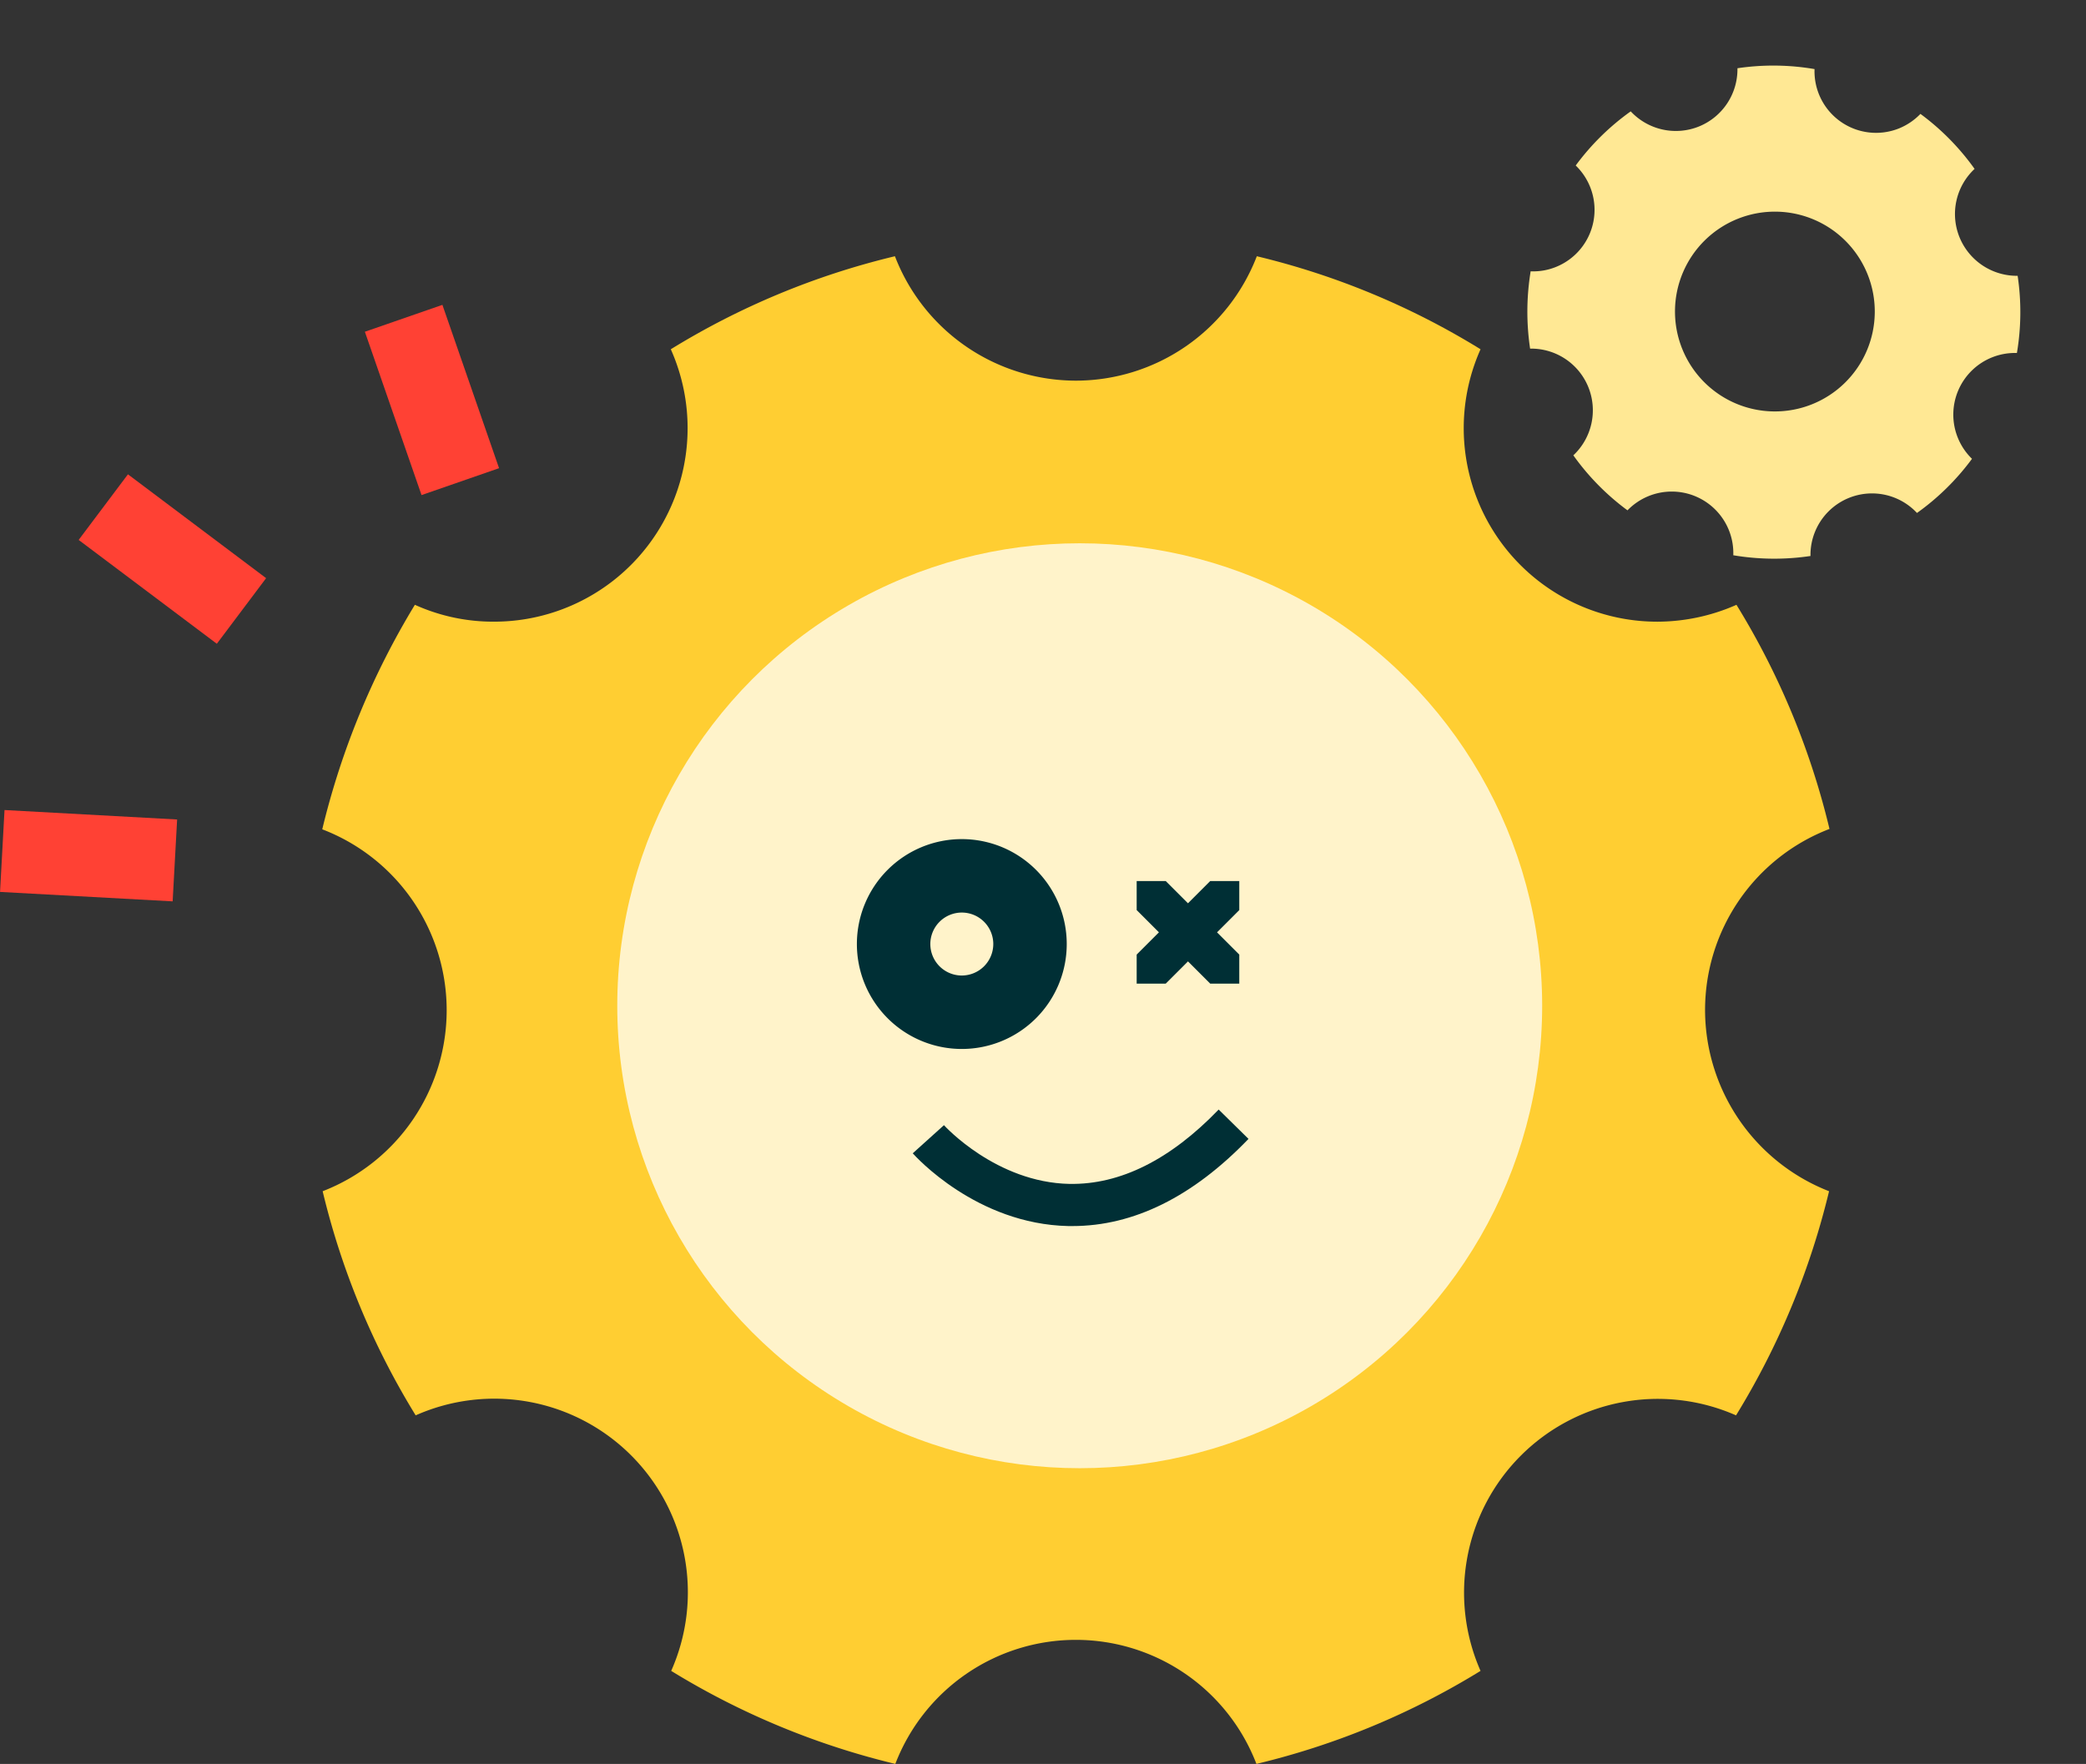 <svg xmlns="http://www.w3.org/2000/svg" width="153.744" height="130" viewBox="0 0 153.744 130"><rect x="0" y="0" width="153.744" height="130" fill="#333333" stroke="none"/><defs><style>.a{fill:#ffce32;}.b{fill:#fff3ca;}.c{fill:#002f35;fill-rule:evenodd;}.d{fill:#ffe894;}.e{fill:#ff4134;}</style></defs><g transform="translate(-822.842 -1026.865)"><g transform="translate(846.593 1045.749)"><path class="a" d="M106.417,60.044a14.3,14.3,0,0,1,9.17-13.336,56.661,56.661,0,0,0-6.856-16.518,14.486,14.486,0,0,1-5.815,1.244A14.263,14.263,0,0,1,89.869,11.356,56.49,56.49,0,0,0,73.38,4.5a14.308,14.308,0,0,1-13.336,9.17A14.308,14.308,0,0,1,46.707,4.5a56.662,56.662,0,0,0-16.518,6.856A14.263,14.263,0,0,1,17.142,31.433a14.015,14.015,0,0,1-5.815-1.244A57.914,57.914,0,0,0,4.5,46.736a14.278,14.278,0,0,1,9.17,13.336A14.311,14.311,0,0,1,4.529,73.409a56.662,56.662,0,0,0,6.856,16.518A14.269,14.269,0,0,1,30.218,108.76a56.992,56.992,0,0,0,16.518,6.856,14.256,14.256,0,0,1,26.615,0,56.661,56.661,0,0,0,16.518-6.856A14.283,14.283,0,0,1,108.7,89.927a56.992,56.992,0,0,0,6.856-16.518A14.363,14.363,0,0,1,106.417,60.044ZM60.3,83.158A23.143,23.143,0,1,1,83.447,60.015,23.137,23.137,0,0,1,60.3,83.158Z" transform="translate(-4.5 -4.5)"/><g transform="translate(21.743 21.155)"><circle class="b" cx="34.084" cy="34.084" r="34.084"/><g transform="translate(17.661 21.8)"><path class="c" d="M73.786,41.1a7.733,7.733,0,1,0,7.733,7.733A7.733,7.733,0,0,0,73.786,41.1m0,10.053a2.32,2.32,0,1,1,2.32-2.32,2.323,2.323,0,0,1-2.32,2.32" transform="translate(-66.053 -41.097)"/><path class="c" d="M104.925,48l-1.64-1.64h-2.141V48.5l1.64,1.64-1.64,1.64v2.141h2.141l1.64-1.639,1.64,1.639h2.141V51.781l-1.64-1.64,1.64-1.64V46.36h-2.141Z" transform="translate(-80.523 -43.267)"/><path class="c" d="M84.634,80.5c-5.428-.1-9.233-4.286-9.271-4.329l0,0-2.3,2.073c.189.213,4.69,5.218,11.469,5.362q.151,0,.3,0c4.51,0,8.875-2.16,12.977-6.424L95.61,75.019c-3.564,3.7-7.261,5.542-10.976,5.479" transform="translate(-68.946 -55.085)"/></g></g></g><path class="d" d="M32.419,17.668a4.547,4.547,0,0,1,2.917-4.242,18.024,18.024,0,0,0-2.181-5.254,4.608,4.608,0,0,1-1.85.4,4.537,4.537,0,0,1-4.15-6.386A17.969,17.969,0,0,0,21.91,0a4.551,4.551,0,0,1-4.242,2.917A4.551,4.551,0,0,1,13.426,0,18.024,18.024,0,0,0,8.172,2.181a4.537,4.537,0,0,1-4.15,6.386,4.458,4.458,0,0,1-1.85-.4A18.422,18.422,0,0,0,0,13.435a4.542,4.542,0,0,1,2.917,4.242A4.552,4.552,0,0,1,.009,21.92,18.024,18.024,0,0,0,2.19,27.174a4.539,4.539,0,0,1,5.991,5.991,18.129,18.129,0,0,0,5.254,2.181,4.535,4.535,0,0,1,8.466,0,18.024,18.024,0,0,0,5.254-2.181,4.543,4.543,0,0,1,5.991-5.991,18.129,18.129,0,0,0,2.181-5.254A4.569,4.569,0,0,1,32.419,17.668ZM17.751,25.021a7.362,7.362,0,1,1,7.362-7.362A7.36,7.36,0,0,1,17.751,25.021Z" transform="translate(930.582 1040.102) rotate(-22)"/><g transform="translate(817.51 1054.661) rotate(-8)"><rect class="e" width="12.744" height="6.05" transform="matrix(-0.193, -0.981, 0.981, -0.193, 34.836, 13.673)"/><rect class="e" width="12.739" height="6.048" transform="translate(18.371 22.424) rotate(-135.077)"/><rect class="e" width="12.743" height="6.045" transform="matrix(-0.981, -0.193, 0.193, -0.981, 12.504, 40.771)"/></g></g></svg>